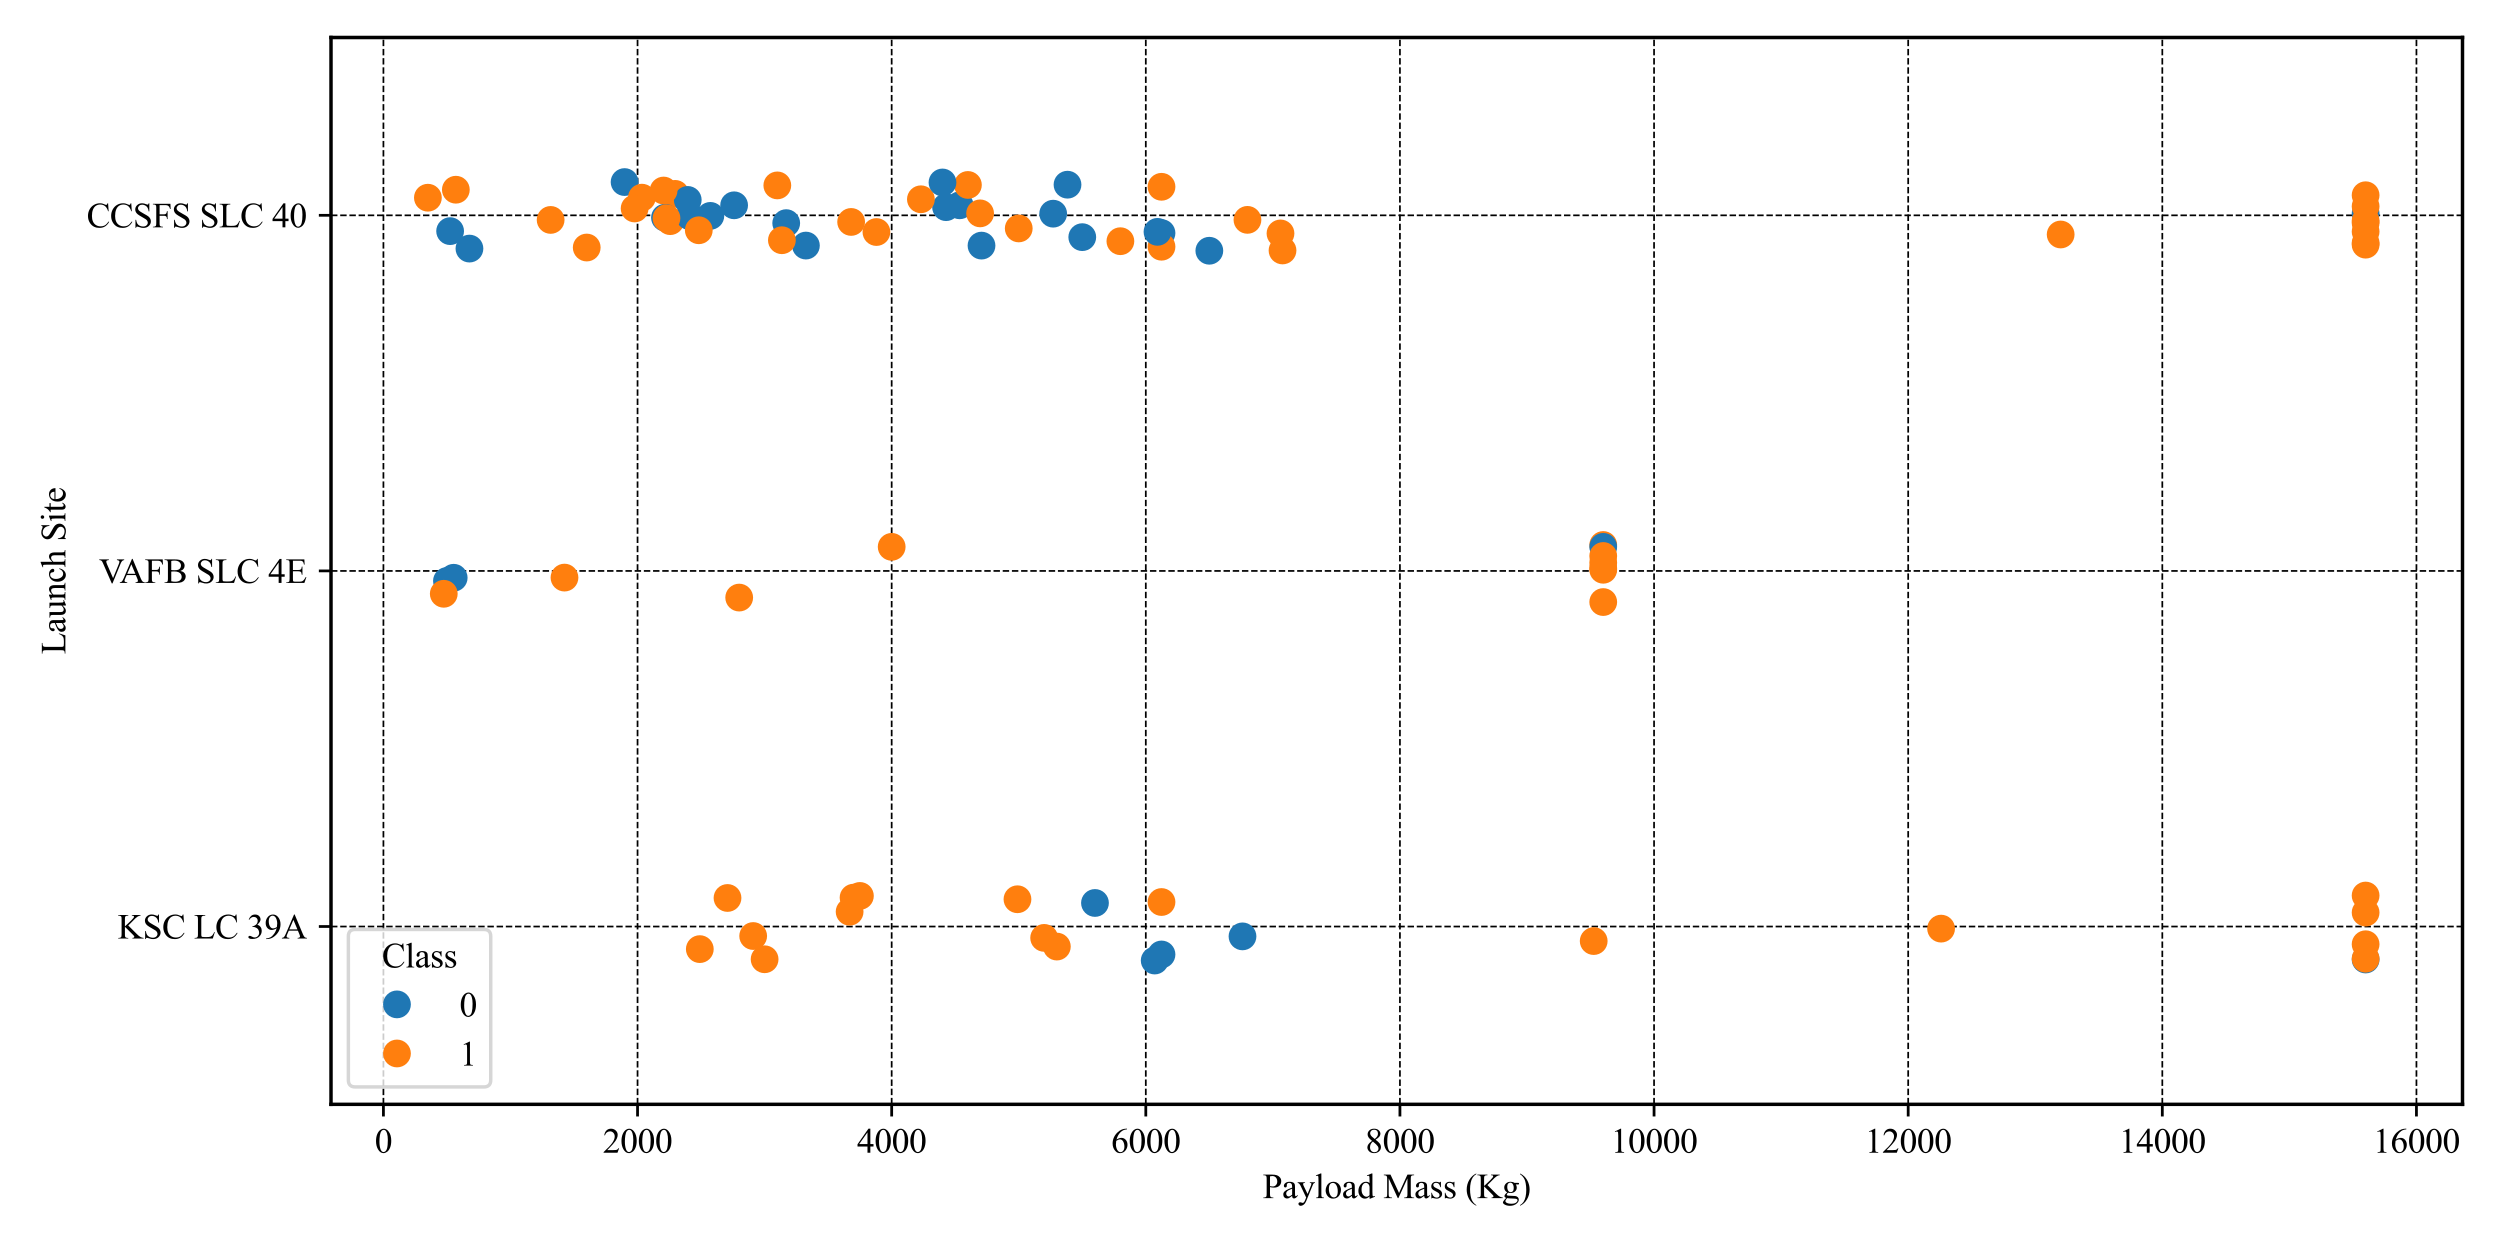 <?xml version="1.0" encoding="utf-8" standalone="no"?>
<!DOCTYPE svg PUBLIC "-//W3C//DTD SVG 1.1//EN"
  "http://www.w3.org/Graphics/SVG/1.1/DTD/svg11.dtd">
<svg xmlns:xlink="http://www.w3.org/1999/xlink" width="720pt" height="360pt" viewBox="0 0 720 360" xmlns="http://www.w3.org/2000/svg" version="1.1">
 <defs>
  <style type="text/css">*{stroke-linejoin: round; stroke-linecap: butt}</style>
 </defs>
 <g id="figure_1">
  <g id="patch_1">
   <path d="M 0 360 
L 720 360 
L 720 0 
L 0 0 
z
" style="fill: #ffffff"/>
  </g>
  <g id="axes_1">
   <g id="patch_2">
    <path d="M 95.33 318.04 
L 709.2 318.04 
L 709.2 10.8 
L 95.33 10.8 
z
" style="fill: #ffffff"/>
   </g>
   <g id="matplotlib.axis_1">
    <g id="xtick_1">
     <g id="line2d_1">
      <path d="M 110.425 318.04 
L 110.425 10.8 
" clip-path="url(#p61281cf6b9)" style="fill: none; stroke-dasharray: 1.85,0.8; stroke-dashoffset: 0; stroke: #000000; stroke-width: 0.5"/>
     </g>
     <g id="line2d_2">
      <defs>
       <path id="m3ab9ef9d70" d="M 0 0 
L 0 3.5 
" style="stroke: #000000; stroke-width: 0.8"/>
      </defs>
      <g>
       <use xlink:href="#m3ab9ef9d70" x="110.425" y="318.04" style="stroke: #000000; stroke-width: 0.8"/>
      </g>
     </g>
     <g id="text_1">
      <!-- 0 -->
      <g transform="translate(107.925 331.984) scale(0.1 -0.1)">
       <defs>
        <path id="TimesNewRomanPSMT-30" d="M 231 2094 
Q 231 2819 450 3342 
Q 669 3866 1031 4122 
Q 1313 4325 1613 4325 
Q 2100 4325 2488 3828 
Q 2972 3213 2972 2159 
Q 2972 1422 2759 906 
Q 2547 391 2217 158 
Q 1888 -75 1581 -75 
Q 975 -75 572 641 
Q 231 1244 231 2094 
z
M 844 2016 
Q 844 1141 1059 588 
Q 1238 122 1591 122 
Q 1759 122 1940 273 
Q 2122 425 2216 781 
Q 2359 1319 2359 2297 
Q 2359 3022 2209 3506 
Q 2097 3866 1919 4016 
Q 1791 4119 1609 4119 
Q 1397 4119 1231 3928 
Q 1006 3669 925 3112 
Q 844 2556 844 2016 
z
" transform="scale(0.016)"/>
       </defs>
       <use xlink:href="#TimesNewRomanPSMT-30"/>
      </g>
     </g>
    </g>
    <g id="xtick_2">
     <g id="line2d_3">
      <path d="M 183.614 318.04 
L 183.614 10.8 
" clip-path="url(#p61281cf6b9)" style="fill: none; stroke-dasharray: 1.85,0.8; stroke-dashoffset: 0; stroke: #000000; stroke-width: 0.5"/>
     </g>
     <g id="line2d_4">
      <g>
       <use xlink:href="#m3ab9ef9d70" x="183.614" y="318.04" style="stroke: #000000; stroke-width: 0.8"/>
      </g>
     </g>
     <g id="text_2">
      <!-- 2000 -->
      <g transform="translate(173.614 331.984) scale(0.1 -0.1)">
       <defs>
        <path id="TimesNewRomanPSMT-32" d="M 2934 816 
L 2638 0 
L 138 0 
L 138 116 
Q 1241 1122 1691 1759 
Q 2141 2397 2141 2925 
Q 2141 3328 1894 3587 
Q 1647 3847 1303 3847 
Q 991 3847 742 3664 
Q 494 3481 375 3128 
L 259 3128 
Q 338 3706 661 4015 
Q 984 4325 1469 4325 
Q 1984 4325 2329 3994 
Q 2675 3663 2675 3213 
Q 2675 2891 2525 2569 
Q 2294 2063 1775 1497 
Q 997 647 803 472 
L 1909 472 
Q 2247 472 2383 497 
Q 2519 522 2628 598 
Q 2738 675 2819 816 
L 2934 816 
z
" transform="scale(0.016)"/>
       </defs>
       <use xlink:href="#TimesNewRomanPSMT-32"/>
       <use xlink:href="#TimesNewRomanPSMT-30" transform="translate(50 0)"/>
       <use xlink:href="#TimesNewRomanPSMT-30" transform="translate(100 0)"/>
       <use xlink:href="#TimesNewRomanPSMT-30" transform="translate(150 0)"/>
      </g>
     </g>
    </g>
    <g id="xtick_3">
     <g id="line2d_5">
      <path d="M 256.803 318.04 
L 256.803 10.8 
" clip-path="url(#p61281cf6b9)" style="fill: none; stroke-dasharray: 1.85,0.8; stroke-dashoffset: 0; stroke: #000000; stroke-width: 0.5"/>
     </g>
     <g id="line2d_6">
      <g>
       <use xlink:href="#m3ab9ef9d70" x="256.803" y="318.04" style="stroke: #000000; stroke-width: 0.8"/>
      </g>
     </g>
     <g id="text_3">
      <!-- 4000 -->
      <g transform="translate(246.803 331.984) scale(0.1 -0.1)">
       <defs>
        <path id="TimesNewRomanPSMT-34" d="M 2978 1563 
L 2978 1119 
L 2409 1119 
L 2409 0 
L 1894 0 
L 1894 1119 
L 100 1119 
L 100 1519 
L 2066 4325 
L 2409 4325 
L 2409 1563 
L 2978 1563 
z
M 1894 1563 
L 1894 3666 
L 406 1563 
L 1894 1563 
z
" transform="scale(0.016)"/>
       </defs>
       <use xlink:href="#TimesNewRomanPSMT-34"/>
       <use xlink:href="#TimesNewRomanPSMT-30" transform="translate(50 0)"/>
       <use xlink:href="#TimesNewRomanPSMT-30" transform="translate(100 0)"/>
       <use xlink:href="#TimesNewRomanPSMT-30" transform="translate(150 0)"/>
      </g>
     </g>
    </g>
    <g id="xtick_4">
     <g id="line2d_7">
      <path d="M 329.991 318.04 
L 329.991 10.8 
" clip-path="url(#p61281cf6b9)" style="fill: none; stroke-dasharray: 1.85,0.8; stroke-dashoffset: 0; stroke: #000000; stroke-width: 0.5"/>
     </g>
     <g id="line2d_8">
      <g>
       <use xlink:href="#m3ab9ef9d70" x="329.991" y="318.04" style="stroke: #000000; stroke-width: 0.8"/>
      </g>
     </g>
     <g id="text_4">
      <!-- 6000 -->
      <g transform="translate(319.991 331.984) scale(0.1 -0.1)">
       <defs>
        <path id="TimesNewRomanPSMT-36" d="M 2869 4325 
L 2869 4209 
Q 2456 4169 2195 4045 
Q 1934 3922 1679 3669 
Q 1425 3416 1258 3105 
Q 1091 2794 978 2366 
Q 1428 2675 1881 2675 
Q 2316 2675 2634 2325 
Q 2953 1975 2953 1425 
Q 2953 894 2631 456 
Q 2244 -75 1606 -75 
Q 1172 -75 869 213 
Q 275 772 275 1663 
Q 275 2231 503 2743 
Q 731 3256 1154 3653 
Q 1578 4050 1965 4187 
Q 2353 4325 2688 4325 
L 2869 4325 
z
M 925 2138 
Q 869 1716 869 1456 
Q 869 1156 980 804 
Q 1091 453 1309 247 
Q 1469 100 1697 100 
Q 1969 100 2183 356 
Q 2397 613 2397 1088 
Q 2397 1622 2184 2012 
Q 1972 2403 1581 2403 
Q 1463 2403 1327 2353 
Q 1191 2303 925 2138 
z
" transform="scale(0.016)"/>
       </defs>
       <use xlink:href="#TimesNewRomanPSMT-36"/>
       <use xlink:href="#TimesNewRomanPSMT-30" transform="translate(50 0)"/>
       <use xlink:href="#TimesNewRomanPSMT-30" transform="translate(100 0)"/>
       <use xlink:href="#TimesNewRomanPSMT-30" transform="translate(150 0)"/>
      </g>
     </g>
    </g>
    <g id="xtick_5">
     <g id="line2d_9">
      <path d="M 403.18 318.04 
L 403.18 10.8 
" clip-path="url(#p61281cf6b9)" style="fill: none; stroke-dasharray: 1.85,0.8; stroke-dashoffset: 0; stroke: #000000; stroke-width: 0.5"/>
     </g>
     <g id="line2d_10">
      <g>
       <use xlink:href="#m3ab9ef9d70" x="403.18" y="318.04" style="stroke: #000000; stroke-width: 0.8"/>
      </g>
     </g>
     <g id="text_5">
      <!-- 8000 -->
      <g transform="translate(393.18 331.984) scale(0.1 -0.1)">
       <defs>
        <path id="TimesNewRomanPSMT-38" d="M 1228 2134 
Q 725 2547 579 2797 
Q 434 3047 434 3316 
Q 434 3728 753 4026 
Q 1072 4325 1600 4325 
Q 2113 4325 2425 4047 
Q 2738 3769 2738 3413 
Q 2738 3175 2569 2928 
Q 2400 2681 1866 2347 
Q 2416 1922 2594 1678 
Q 2831 1359 2831 1006 
Q 2831 559 2490 242 
Q 2150 -75 1597 -75 
Q 994 -75 656 303 
Q 388 606 388 966 
Q 388 1247 577 1523 
Q 766 1800 1228 2134 
z
M 1719 2469 
Q 2094 2806 2194 3001 
Q 2294 3197 2294 3444 
Q 2294 3772 2109 3958 
Q 1925 4144 1606 4144 
Q 1288 4144 1088 3959 
Q 888 3775 888 3528 
Q 888 3366 970 3203 
Q 1053 3041 1206 2894 
L 1719 2469 
z
M 1375 2016 
Q 1116 1797 991 1539 
Q 866 1281 866 981 
Q 866 578 1086 336 
Q 1306 94 1647 94 
Q 1984 94 2187 284 
Q 2391 475 2391 747 
Q 2391 972 2272 1150 
Q 2050 1481 1375 2016 
z
" transform="scale(0.016)"/>
       </defs>
       <use xlink:href="#TimesNewRomanPSMT-38"/>
       <use xlink:href="#TimesNewRomanPSMT-30" transform="translate(50 0)"/>
       <use xlink:href="#TimesNewRomanPSMT-30" transform="translate(100 0)"/>
       <use xlink:href="#TimesNewRomanPSMT-30" transform="translate(150 0)"/>
      </g>
     </g>
    </g>
    <g id="xtick_6">
     <g id="line2d_11">
      <path d="M 476.369 318.04 
L 476.369 10.8 
" clip-path="url(#p61281cf6b9)" style="fill: none; stroke-dasharray: 1.85,0.8; stroke-dashoffset: 0; stroke: #000000; stroke-width: 0.5"/>
     </g>
     <g id="line2d_12">
      <g>
       <use xlink:href="#m3ab9ef9d70" x="476.369" y="318.04" style="stroke: #000000; stroke-width: 0.8"/>
      </g>
     </g>
     <g id="text_6">
      <!-- 10000 -->
      <g transform="translate(463.869 331.984) scale(0.1 -0.1)">
       <defs>
        <path id="TimesNewRomanPSMT-31" d="M 750 3822 
L 1781 4325 
L 1884 4325 
L 1884 747 
Q 1884 391 1914 303 
Q 1944 216 2037 169 
Q 2131 122 2419 116 
L 2419 0 
L 825 0 
L 825 116 
Q 1125 122 1212 167 
Q 1300 213 1334 289 
Q 1369 366 1369 747 
L 1369 3034 
Q 1369 3497 1338 3628 
Q 1316 3728 1258 3775 
Q 1200 3822 1119 3822 
Q 1003 3822 797 3725 
L 750 3822 
z
" transform="scale(0.016)"/>
       </defs>
       <use xlink:href="#TimesNewRomanPSMT-31"/>
       <use xlink:href="#TimesNewRomanPSMT-30" transform="translate(50 0)"/>
       <use xlink:href="#TimesNewRomanPSMT-30" transform="translate(100 0)"/>
       <use xlink:href="#TimesNewRomanPSMT-30" transform="translate(150 0)"/>
       <use xlink:href="#TimesNewRomanPSMT-30" transform="translate(200 0)"/>
      </g>
     </g>
    </g>
    <g id="xtick_7">
     <g id="line2d_13">
      <path d="M 549.557 318.04 
L 549.557 10.8 
" clip-path="url(#p61281cf6b9)" style="fill: none; stroke-dasharray: 1.85,0.8; stroke-dashoffset: 0; stroke: #000000; stroke-width: 0.5"/>
     </g>
     <g id="line2d_14">
      <g>
       <use xlink:href="#m3ab9ef9d70" x="549.557" y="318.04" style="stroke: #000000; stroke-width: 0.8"/>
      </g>
     </g>
     <g id="text_7">
      <!-- 12000 -->
      <g transform="translate(537.057 331.984) scale(0.1 -0.1)">
       <use xlink:href="#TimesNewRomanPSMT-31"/>
       <use xlink:href="#TimesNewRomanPSMT-32" transform="translate(50 0)"/>
       <use xlink:href="#TimesNewRomanPSMT-30" transform="translate(100 0)"/>
       <use xlink:href="#TimesNewRomanPSMT-30" transform="translate(150 0)"/>
       <use xlink:href="#TimesNewRomanPSMT-30" transform="translate(200 0)"/>
      </g>
     </g>
    </g>
    <g id="xtick_8">
     <g id="line2d_15">
      <path d="M 622.746 318.04 
L 622.746 10.8 
" clip-path="url(#p61281cf6b9)" style="fill: none; stroke-dasharray: 1.85,0.8; stroke-dashoffset: 0; stroke: #000000; stroke-width: 0.5"/>
     </g>
     <g id="line2d_16">
      <g>
       <use xlink:href="#m3ab9ef9d70" x="622.746" y="318.04" style="stroke: #000000; stroke-width: 0.8"/>
      </g>
     </g>
     <g id="text_8">
      <!-- 14000 -->
      <g transform="translate(610.246 331.984) scale(0.1 -0.1)">
       <use xlink:href="#TimesNewRomanPSMT-31"/>
       <use xlink:href="#TimesNewRomanPSMT-34" transform="translate(50 0)"/>
       <use xlink:href="#TimesNewRomanPSMT-30" transform="translate(100 0)"/>
       <use xlink:href="#TimesNewRomanPSMT-30" transform="translate(150 0)"/>
       <use xlink:href="#TimesNewRomanPSMT-30" transform="translate(200 0)"/>
      </g>
     </g>
    </g>
    <g id="xtick_9">
     <g id="line2d_17">
      <path d="M 695.935 318.04 
L 695.935 10.8 
" clip-path="url(#p61281cf6b9)" style="fill: none; stroke-dasharray: 1.85,0.8; stroke-dashoffset: 0; stroke: #000000; stroke-width: 0.5"/>
     </g>
     <g id="line2d_18">
      <g>
       <use xlink:href="#m3ab9ef9d70" x="695.935" y="318.04" style="stroke: #000000; stroke-width: 0.8"/>
      </g>
     </g>
     <g id="text_9">
      <!-- 16000 -->
      <g transform="translate(683.435 331.984) scale(0.1 -0.1)">
       <use xlink:href="#TimesNewRomanPSMT-31"/>
       <use xlink:href="#TimesNewRomanPSMT-36" transform="translate(50 0)"/>
       <use xlink:href="#TimesNewRomanPSMT-30" transform="translate(100 0)"/>
       <use xlink:href="#TimesNewRomanPSMT-30" transform="translate(150 0)"/>
       <use xlink:href="#TimesNewRomanPSMT-30" transform="translate(200 0)"/>
      </g>
     </g>
    </g>
    <g id="text_10">
     <!-- Payload Mass (Kg) -->
     <g transform="translate(363.658 345.067) scale(0.1 -0.1)">
      <defs>
       <path id="TimesNewRomanPSMT-50" d="M 1313 1984 
L 1313 750 
Q 1313 350 1400 253 
Q 1519 116 1759 116 
L 1922 116 
L 1922 0 
L 106 0 
L 106 116 
L 266 116 
Q 534 116 650 291 
Q 713 388 713 750 
L 713 3488 
Q 713 3888 628 3984 
Q 506 4122 266 4122 
L 106 4122 
L 106 4238 
L 1659 4238 
Q 2228 4238 2556 4120 
Q 2884 4003 3109 3725 
Q 3334 3447 3334 3066 
Q 3334 2547 2992 2222 
Q 2650 1897 2025 1897 
Q 1872 1897 1694 1919 
Q 1516 1941 1313 1984 
z
M 1313 2163 
Q 1478 2131 1606 2115 
Q 1734 2100 1825 2100 
Q 2150 2100 2386 2351 
Q 2622 2603 2622 3003 
Q 2622 3278 2509 3514 
Q 2397 3750 2190 3867 
Q 1984 3984 1722 3984 
Q 1563 3984 1313 3925 
L 1313 2163 
z
" transform="scale(0.016)"/>
       <path id="TimesNewRomanPSMT-61" d="M 1822 413 
Q 1381 72 1269 19 
Q 1100 -59 909 -59 
Q 613 -59 420 144 
Q 228 347 228 678 
Q 228 888 322 1041 
Q 450 1253 767 1440 
Q 1084 1628 1822 1897 
L 1822 2009 
Q 1822 2438 1686 2597 
Q 1550 2756 1291 2756 
Q 1094 2756 978 2650 
Q 859 2544 859 2406 
L 866 2225 
Q 866 2081 792 2003 
Q 719 1925 600 1925 
Q 484 1925 411 2006 
Q 338 2088 338 2228 
Q 338 2497 613 2722 
Q 888 2947 1384 2947 
Q 1766 2947 2009 2819 
Q 2194 2722 2281 2516 
Q 2338 2381 2338 1966 
L 2338 994 
Q 2338 584 2353 492 
Q 2369 400 2405 369 
Q 2441 338 2488 338 
Q 2538 338 2575 359 
Q 2641 400 2828 588 
L 2828 413 
Q 2478 -56 2159 -56 
Q 2006 -56 1915 50 
Q 1825 156 1822 413 
z
M 1822 616 
L 1822 1706 
Q 1350 1519 1213 1441 
Q 966 1303 859 1153 
Q 753 1003 753 825 
Q 753 600 887 451 
Q 1022 303 1197 303 
Q 1434 303 1822 616 
z
" transform="scale(0.016)"/>
       <path id="TimesNewRomanPSMT-79" d="M 38 2863 
L 1372 2863 
L 1372 2747 
L 1306 2747 
Q 1166 2747 1095 2686 
Q 1025 2625 1025 2534 
Q 1025 2413 1128 2197 
L 1825 753 
L 2466 2334 
Q 2519 2463 2519 2588 
Q 2519 2644 2497 2672 
Q 2472 2706 2419 2726 
Q 2366 2747 2231 2747 
L 2231 2863 
L 3163 2863 
L 3163 2747 
Q 3047 2734 2984 2696 
Q 2922 2659 2847 2556 
Q 2819 2513 2741 2316 
L 1575 -541 
Q 1406 -956 1132 -1168 
Q 859 -1381 606 -1381 
Q 422 -1381 303 -1275 
Q 184 -1169 184 -1031 
Q 184 -900 270 -820 
Q 356 -741 506 -741 
Q 609 -741 788 -809 
Q 913 -856 944 -856 
Q 1038 -856 1148 -759 
Q 1259 -663 1372 -384 
L 1575 113 
L 547 2272 
Q 500 2369 397 2513 
Q 319 2622 269 2659 
Q 197 2709 38 2747 
L 38 2863 
z
" transform="scale(0.016)"/>
       <path id="TimesNewRomanPSMT-6c" d="M 1184 4444 
L 1184 647 
Q 1184 378 1223 290 
Q 1263 203 1344 158 
Q 1425 113 1647 113 
L 1647 0 
L 244 0 
L 244 113 
Q 441 113 512 153 
Q 584 194 625 287 
Q 666 381 666 647 
L 666 3247 
Q 666 3731 644 3842 
Q 622 3953 573 3993 
Q 525 4034 450 4034 
Q 369 4034 244 3984 
L 191 4094 
L 1044 4444 
L 1184 4444 
z
" transform="scale(0.016)"/>
       <path id="TimesNewRomanPSMT-6f" d="M 1600 2947 
Q 2250 2947 2644 2453 
Q 2978 2031 2978 1484 
Q 2978 1100 2793 706 
Q 2609 313 2286 112 
Q 1963 -88 1566 -88 
Q 919 -88 538 428 
Q 216 863 216 1403 
Q 216 1797 411 2186 
Q 606 2575 925 2761 
Q 1244 2947 1600 2947 
z
M 1503 2744 
Q 1338 2744 1170 2645 
Q 1003 2547 900 2300 
Q 797 2053 797 1666 
Q 797 1041 1045 587 
Q 1294 134 1700 134 
Q 2003 134 2200 384 
Q 2397 634 2397 1244 
Q 2397 2006 2069 2444 
Q 1847 2744 1503 2744 
z
" transform="scale(0.016)"/>
       <path id="TimesNewRomanPSMT-64" d="M 2222 322 
Q 2013 103 1813 7 
Q 1613 -88 1381 -88 
Q 913 -88 563 304 
Q 213 697 213 1313 
Q 213 1928 600 2439 
Q 988 2950 1597 2950 
Q 1975 2950 2222 2709 
L 2222 3238 
Q 2222 3728 2198 3840 
Q 2175 3953 2125 3993 
Q 2075 4034 2000 4034 
Q 1919 4034 1784 3984 
L 1744 4094 
L 2597 4444 
L 2738 4444 
L 2738 1134 
Q 2738 631 2761 520 
Q 2784 409 2836 365 
Q 2888 322 2956 322 
Q 3041 322 3181 375 
L 3216 266 
L 2366 -88 
L 2222 -88 
L 2222 322 
z
M 2222 541 
L 2222 2016 
Q 2203 2228 2109 2403 
Q 2016 2578 1861 2667 
Q 1706 2756 1559 2756 
Q 1284 2756 1069 2509 
Q 784 2184 784 1559 
Q 784 928 1059 592 
Q 1334 256 1672 256 
Q 1956 256 2222 541 
z
" transform="scale(0.016)"/>
       <path id="TimesNewRomanPSMT-20" transform="scale(0.016)"/>
       <path id="TimesNewRomanPSMT-4d" d="M 2619 0 
L 981 3566 
L 981 734 
Q 981 344 1066 247 
Q 1181 116 1431 116 
L 1581 116 
L 1581 0 
L 106 0 
L 106 116 
L 256 116 
Q 525 116 638 278 
Q 706 378 706 734 
L 706 3503 
Q 706 3784 644 3909 
Q 600 4000 483 4061 
Q 366 4122 106 4122 
L 106 4238 
L 1306 4238 
L 2844 922 
L 4356 4238 
L 5556 4238 
L 5556 4122 
L 5409 4122 
Q 5138 4122 5025 3959 
Q 4956 3859 4956 3503 
L 4956 734 
Q 4956 344 5044 247 
Q 5159 116 5409 116 
L 5556 116 
L 5556 0 
L 3756 0 
L 3756 116 
L 3906 116 
Q 4178 116 4288 278 
Q 4356 378 4356 734 
L 4356 3566 
L 2722 0 
L 2619 0 
z
" transform="scale(0.016)"/>
       <path id="TimesNewRomanPSMT-73" d="M 2050 2947 
L 2050 1972 
L 1947 1972 
Q 1828 2431 1642 2597 
Q 1456 2763 1169 2763 
Q 950 2763 815 2647 
Q 681 2531 681 2391 
Q 681 2216 781 2091 
Q 878 1963 1175 1819 
L 1631 1597 
Q 2266 1288 2266 781 
Q 2266 391 1970 151 
Q 1675 -88 1309 -88 
Q 1047 -88 709 6 
Q 606 38 541 38 
Q 469 38 428 -44 
L 325 -44 
L 325 978 
L 428 978 
Q 516 541 762 319 
Q 1009 97 1316 97 
Q 1531 97 1667 223 
Q 1803 350 1803 528 
Q 1803 744 1651 891 
Q 1500 1038 1047 1263 
Q 594 1488 453 1669 
Q 313 1847 313 2119 
Q 313 2472 555 2709 
Q 797 2947 1181 2947 
Q 1350 2947 1591 2875 
Q 1750 2828 1803 2828 
Q 1853 2828 1881 2850 
Q 1909 2872 1947 2947 
L 2050 2947 
z
" transform="scale(0.016)"/>
       <path id="TimesNewRomanPSMT-28" d="M 1988 -1253 
L 1988 -1369 
Q 1516 -1131 1200 -813 
Q 750 -359 506 256 
Q 263 872 263 1534 
Q 263 2503 741 3301 
Q 1219 4100 1988 4444 
L 1988 4313 
Q 1603 4100 1356 3731 
Q 1109 3363 987 2797 
Q 866 2231 866 1616 
Q 866 947 969 400 
Q 1050 -31 1165 -292 
Q 1281 -553 1476 -793 
Q 1672 -1034 1988 -1253 
z
" transform="scale(0.016)"/>
       <path id="TimesNewRomanPSMT-4b" d="M 1913 2350 
L 3475 797 
Q 3859 413 4131 273 
Q 4403 134 4675 116 
L 4675 0 
L 2659 0 
L 2659 116 
Q 2841 116 2920 177 
Q 3000 238 3000 313 
Q 3000 388 2970 447 
Q 2941 506 2775 669 
L 1313 2116 
L 1313 750 
Q 1313 428 1353 325 
Q 1384 247 1484 191 
Q 1619 116 1769 116 
L 1913 116 
L 1913 0 
L 106 0 
L 106 116 
L 256 116 
Q 519 116 638 269 
Q 713 369 713 750 
L 713 3488 
Q 713 3809 672 3916 
Q 641 3991 544 4047 
Q 406 4122 256 4122 
L 106 4122 
L 106 4238 
L 1913 4238 
L 1913 4122 
L 1769 4122 
Q 1622 4122 1484 4050 
Q 1388 4000 1350 3900 
Q 1313 3800 1313 3488 
L 1313 2191 
Q 1375 2250 1741 2588 
Q 2669 3438 2863 3722 
Q 2947 3847 2947 3941 
Q 2947 4013 2881 4067 
Q 2816 4122 2659 4122 
L 2563 4122 
L 2563 4238 
L 4119 4238 
L 4119 4122 
Q 3981 4119 3868 4084 
Q 3756 4050 3593 3951 
Q 3431 3853 3194 3634 
Q 3125 3572 2559 2994 
L 1913 2350 
z
" transform="scale(0.016)"/>
       <path id="TimesNewRomanPSMT-67" d="M 966 1044 
Q 703 1172 562 1401 
Q 422 1631 422 1909 
Q 422 2334 742 2640 
Q 1063 2947 1563 2947 
Q 1972 2947 2272 2747 
L 2878 2747 
Q 3013 2747 3034 2739 
Q 3056 2731 3066 2713 
Q 3084 2684 3084 2613 
Q 3084 2531 3069 2500 
Q 3059 2484 3036 2475 
Q 3013 2466 2878 2466 
L 2506 2466 
Q 2681 2241 2681 1891 
Q 2681 1491 2375 1206 
Q 2069 922 1553 922 
Q 1341 922 1119 984 
Q 981 866 932 777 
Q 884 688 884 625 
Q 884 572 936 522 
Q 988 472 1138 450 
Q 1225 438 1575 428 
Q 2219 413 2409 384 
Q 2700 344 2873 169 
Q 3047 -6 3047 -263 
Q 3047 -616 2716 -925 
Q 2228 -1381 1444 -1381 
Q 841 -1381 425 -1109 
Q 191 -953 191 -784 
Q 191 -709 225 -634 
Q 278 -519 444 -313 
Q 466 -284 763 25 
Q 600 122 533 198 
Q 466 275 466 372 
Q 466 481 555 628 
Q 644 775 966 1044 
z
M 1509 2797 
Q 1278 2797 1122 2612 
Q 966 2428 966 2047 
Q 966 1553 1178 1281 
Q 1341 1075 1591 1075 
Q 1828 1075 1981 1253 
Q 2134 1431 2134 1813 
Q 2134 2309 1919 2591 
Q 1759 2797 1509 2797 
z
M 934 0 
Q 788 -159 713 -296 
Q 638 -434 638 -550 
Q 638 -700 819 -813 
Q 1131 -1006 1722 -1006 
Q 2284 -1006 2551 -807 
Q 2819 -609 2819 -384 
Q 2819 -222 2659 -153 
Q 2497 -84 2016 -72 
Q 1313 -53 934 0 
z
" transform="scale(0.016)"/>
       <path id="TimesNewRomanPSMT-29" d="M 144 4313 
L 144 4444 
Q 619 4209 934 3891 
Q 1381 3434 1625 2820 
Q 1869 2206 1869 1541 
Q 1869 572 1392 -226 
Q 916 -1025 144 -1369 
L 144 -1253 
Q 528 -1038 776 -670 
Q 1025 -303 1145 264 
Q 1266 831 1266 1447 
Q 1266 2113 1163 2663 
Q 1084 3094 967 3353 
Q 850 3613 656 3853 
Q 463 4094 144 4313 
z
" transform="scale(0.016)"/>
      </defs>
      <use xlink:href="#TimesNewRomanPSMT-50"/>
      <use xlink:href="#TimesNewRomanPSMT-61" transform="translate(55.615 0)"/>
      <use xlink:href="#TimesNewRomanPSMT-79" transform="translate(100 0)"/>
      <use xlink:href="#TimesNewRomanPSMT-6c" transform="translate(150 0)"/>
      <use xlink:href="#TimesNewRomanPSMT-6f" transform="translate(177.783 0)"/>
      <use xlink:href="#TimesNewRomanPSMT-61" transform="translate(227.783 0)"/>
      <use xlink:href="#TimesNewRomanPSMT-64" transform="translate(272.168 0)"/>
      <use xlink:href="#TimesNewRomanPSMT-20" transform="translate(322.168 0)"/>
      <use xlink:href="#TimesNewRomanPSMT-4d" transform="translate(347.168 0)"/>
      <use xlink:href="#TimesNewRomanPSMT-61" transform="translate(436.084 0)"/>
      <use xlink:href="#TimesNewRomanPSMT-73" transform="translate(480.469 0)"/>
      <use xlink:href="#TimesNewRomanPSMT-73" transform="translate(519.385 0)"/>
      <use xlink:href="#TimesNewRomanPSMT-20" transform="translate(558.301 0)"/>
      <use xlink:href="#TimesNewRomanPSMT-28" transform="translate(583.301 0)"/>
      <use xlink:href="#TimesNewRomanPSMT-4b" transform="translate(616.602 0)"/>
      <use xlink:href="#TimesNewRomanPSMT-67" transform="translate(688.818 0)"/>
      <use xlink:href="#TimesNewRomanPSMT-29" transform="translate(738.818 0)"/>
     </g>
    </g>
   </g>
   <g id="matplotlib.axis_2">
    <g id="ytick_1">
     <g id="line2d_19">
      <path d="M 95.33 62.007 
L 709.2 62.007 
" clip-path="url(#p61281cf6b9)" style="fill: none; stroke-dasharray: 1.85,0.8; stroke-dashoffset: 0; stroke: #000000; stroke-width: 0.5"/>
     </g>
     <g id="line2d_20">
      <defs>
       <path id="mb078256ea2" d="M 0 0 
L -3.5 0 
" style="stroke: #000000; stroke-width: 0.8"/>
      </defs>
      <g>
       <use xlink:href="#mb078256ea2" x="95.33" y="62.007" style="stroke: #000000; stroke-width: 0.8"/>
      </g>
     </g>
     <g id="text_11">
      <!-- CCSFS SLC 40 -->
      <g transform="translate(24.968 65.479) scale(0.1 -0.1)">
       <defs>
        <path id="TimesNewRomanPSMT-43" d="M 3853 4334 
L 3950 2894 
L 3853 2894 
Q 3659 3541 3300 3825 
Q 2941 4109 2438 4109 
Q 2016 4109 1675 3895 
Q 1334 3681 1139 3212 
Q 944 2744 944 2047 
Q 944 1472 1128 1050 
Q 1313 628 1683 403 
Q 2053 178 2528 178 
Q 2941 178 3256 354 
Q 3572 531 3950 1056 
L 4047 994 
Q 3728 428 3303 165 
Q 2878 -97 2294 -97 
Q 1241 -97 663 684 
Q 231 1266 231 2053 
Q 231 2688 515 3219 
Q 800 3750 1298 4042 
Q 1797 4334 2388 4334 
Q 2847 4334 3294 4109 
Q 3425 4041 3481 4041 
Q 3566 4041 3628 4100 
Q 3709 4184 3744 4334 
L 3853 4334 
z
" transform="scale(0.016)"/>
        <path id="TimesNewRomanPSMT-53" d="M 2934 4334 
L 2934 2869 
L 2819 2869 
Q 2763 3291 2617 3541 
Q 2472 3791 2203 3937 
Q 1934 4084 1647 4084 
Q 1322 4084 1109 3886 
Q 897 3688 897 3434 
Q 897 3241 1031 3081 
Q 1225 2847 1953 2456 
Q 2547 2138 2764 1967 
Q 2981 1797 3098 1565 
Q 3216 1334 3216 1081 
Q 3216 600 2842 251 
Q 2469 -97 1881 -97 
Q 1697 -97 1534 -69 
Q 1438 -53 1133 45 
Q 828 144 747 144 
Q 669 144 623 97 
Q 578 50 556 -97 
L 441 -97 
L 441 1356 
L 556 1356 
Q 638 900 775 673 
Q 913 447 1195 297 
Q 1478 147 1816 147 
Q 2206 147 2432 353 
Q 2659 559 2659 841 
Q 2659 997 2573 1156 
Q 2488 1316 2306 1453 
Q 2184 1547 1640 1851 
Q 1097 2156 867 2337 
Q 638 2519 519 2737 
Q 400 2956 400 3219 
Q 400 3675 750 4004 
Q 1100 4334 1641 4334 
Q 1978 4334 2356 4169 
Q 2531 4091 2603 4091 
Q 2684 4091 2736 4139 
Q 2788 4188 2819 4334 
L 2934 4334 
z
" transform="scale(0.016)"/>
        <path id="TimesNewRomanPSMT-46" d="M 1309 4006 
L 1309 2341 
L 2081 2341 
Q 2347 2341 2470 2458 
Q 2594 2575 2634 2922 
L 2750 2922 
L 2750 1488 
L 2634 1488 
Q 2631 1734 2570 1850 
Q 2509 1966 2401 2023 
Q 2294 2081 2081 2081 
L 1309 2081 
L 1309 750 
Q 1309 428 1350 325 
Q 1381 247 1481 191 
Q 1619 116 1769 116 
L 1922 116 
L 1922 0 
L 103 0 
L 103 116 
L 253 116 
Q 516 116 634 269 
Q 709 369 709 750 
L 709 3488 
Q 709 3809 669 3913 
Q 638 3991 541 4047 
Q 406 4122 253 4122 
L 103 4122 
L 103 4238 
L 3256 4238 
L 3297 3306 
L 3188 3306 
Q 3106 3603 2998 3742 
Q 2891 3881 2733 3943 
Q 2575 4006 2244 4006 
L 1309 4006 
z
" transform="scale(0.016)"/>
        <path id="TimesNewRomanPSMT-4c" d="M 3669 1172 
L 3772 1150 
L 3409 0 
L 128 0 
L 128 116 
L 288 116 
Q 556 116 672 291 
Q 738 391 738 753 
L 738 3488 
Q 738 3884 650 3984 
Q 528 4122 288 4122 
L 128 4122 
L 128 4238 
L 2047 4238 
L 2047 4122 
Q 1709 4125 1573 4059 
Q 1438 3994 1388 3894 
Q 1338 3794 1338 3416 
L 1338 753 
Q 1338 494 1388 397 
Q 1425 331 1503 300 
Q 1581 269 1991 269 
L 2300 269 
Q 2788 269 2984 341 
Q 3181 413 3343 595 
Q 3506 778 3669 1172 
z
" transform="scale(0.016)"/>
       </defs>
       <use xlink:href="#TimesNewRomanPSMT-43"/>
       <use xlink:href="#TimesNewRomanPSMT-43" transform="translate(66.699 0)"/>
       <use xlink:href="#TimesNewRomanPSMT-53" transform="translate(133.398 0)"/>
       <use xlink:href="#TimesNewRomanPSMT-46" transform="translate(189.014 0)"/>
       <use xlink:href="#TimesNewRomanPSMT-53" transform="translate(244.629 0)"/>
       <use xlink:href="#TimesNewRomanPSMT-20" transform="translate(300.244 0)"/>
       <use xlink:href="#TimesNewRomanPSMT-53" transform="translate(325.244 0)"/>
       <use xlink:href="#TimesNewRomanPSMT-4c" transform="translate(380.859 0)"/>
       <use xlink:href="#TimesNewRomanPSMT-43" transform="translate(441.943 0)"/>
       <use xlink:href="#TimesNewRomanPSMT-20" transform="translate(508.643 0)"/>
       <use xlink:href="#TimesNewRomanPSMT-34" transform="translate(533.643 0)"/>
       <use xlink:href="#TimesNewRomanPSMT-30" transform="translate(583.643 0)"/>
      </g>
     </g>
    </g>
    <g id="ytick_2">
     <g id="line2d_21">
      <path d="M 95.33 164.42 
L 709.2 164.42 
" clip-path="url(#p61281cf6b9)" style="fill: none; stroke-dasharray: 1.85,0.8; stroke-dashoffset: 0; stroke: #000000; stroke-width: 0.5"/>
     </g>
     <g id="line2d_22">
      <g>
       <use xlink:href="#mb078256ea2" x="95.33" y="164.42" style="stroke: #000000; stroke-width: 0.8"/>
      </g>
     </g>
     <g id="text_12">
      <!-- VAFB SLC 4E -->
      <g transform="translate(28.496 167.892) scale(0.1 -0.1)">
       <defs>
        <path id="TimesNewRomanPSMT-56" d="M 4544 4238 
L 4544 4122 
Q 4319 4081 4203 3978 
Q 4038 3825 3909 3509 
L 2431 -97 
L 2316 -97 
L 728 3556 
Q 606 3838 556 3900 
Q 478 3997 364 4051 
Q 250 4106 56 4122 
L 56 4238 
L 1788 4238 
L 1788 4122 
Q 1494 4094 1406 4022 
Q 1319 3950 1319 3838 
Q 1319 3681 1463 3350 
L 2541 866 
L 3541 3319 
Q 3688 3681 3688 3822 
Q 3688 3913 3597 3995 
Q 3506 4078 3291 4113 
Q 3275 4116 3238 4122 
L 3238 4238 
L 4544 4238 
z
" transform="scale(0.016)"/>
        <path id="TimesNewRomanPSMT-41" d="M 2928 1419 
L 1288 1419 
L 1000 750 
Q 894 503 894 381 
Q 894 284 986 211 
Q 1078 138 1384 116 
L 1384 0 
L 50 0 
L 50 116 
Q 316 163 394 238 
Q 553 388 747 847 
L 2238 4334 
L 2347 4334 
L 3822 809 
Q 4000 384 4145 257 
Q 4291 131 4550 116 
L 4550 0 
L 2878 0 
L 2878 116 
Q 3131 128 3220 200 
Q 3309 272 3309 375 
Q 3309 513 3184 809 
L 2928 1419 
z
M 2841 1650 
L 2122 3363 
L 1384 1650 
L 2841 1650 
z
" transform="scale(0.016)"/>
        <path id="TimesNewRomanPSMT-42" d="M 2956 2163 
Q 3397 2069 3616 1863 
Q 3919 1575 3919 1159 
Q 3919 844 3719 555 
Q 3519 266 3170 133 
Q 2822 0 2106 0 
L 106 0 
L 106 116 
L 266 116 
Q 531 116 647 284 
Q 719 394 719 750 
L 719 3488 
Q 719 3881 628 3984 
Q 506 4122 266 4122 
L 106 4122 
L 106 4238 
L 1938 4238 
Q 2450 4238 2759 4163 
Q 3228 4050 3475 3764 
Q 3722 3478 3722 3106 
Q 3722 2788 3528 2536 
Q 3334 2284 2956 2163 
z
M 1319 2331 
Q 1434 2309 1582 2298 
Q 1731 2288 1909 2288 
Q 2366 2288 2595 2386 
Q 2825 2484 2947 2687 
Q 3069 2891 3069 3131 
Q 3069 3503 2766 3765 
Q 2463 4028 1881 4028 
Q 1569 4028 1319 3959 
L 1319 2331 
z
M 1319 306 
Q 1681 222 2034 222 
Q 2600 222 2897 476 
Q 3194 731 3194 1106 
Q 3194 1353 3059 1581 
Q 2925 1809 2622 1940 
Q 2319 2072 1872 2072 
Q 1678 2072 1540 2065 
Q 1403 2059 1319 2044 
L 1319 306 
z
" transform="scale(0.016)"/>
        <path id="TimesNewRomanPSMT-45" d="M 1338 4006 
L 1338 2331 
L 2269 2331 
Q 2631 2331 2753 2441 
Q 2916 2584 2934 2947 
L 3050 2947 
L 3050 1472 
L 2934 1472 
Q 2891 1781 2847 1869 
Q 2791 1978 2662 2040 
Q 2534 2103 2269 2103 
L 1338 2103 
L 1338 706 
Q 1338 425 1363 364 
Q 1388 303 1450 267 
Q 1513 231 1688 231 
L 2406 231 
Q 2766 231 2928 281 
Q 3091 331 3241 478 
Q 3434 672 3638 1063 
L 3763 1063 
L 3397 0 
L 131 0 
L 131 116 
L 281 116 
Q 431 116 566 188 
Q 666 238 702 338 
Q 738 438 738 747 
L 738 3500 
Q 738 3903 656 3997 
Q 544 4122 281 4122 
L 131 4122 
L 131 4238 
L 3397 4238 
L 3444 3309 
L 3322 3309 
Q 3256 3644 3176 3769 
Q 3097 3894 2941 3959 
Q 2816 4006 2500 4006 
L 1338 4006 
z
" transform="scale(0.016)"/>
       </defs>
       <use xlink:href="#TimesNewRomanPSMT-56"/>
       <use xlink:href="#TimesNewRomanPSMT-41" transform="translate(59.342 0)"/>
       <use xlink:href="#TimesNewRomanPSMT-46" transform="translate(131.559 0)"/>
       <use xlink:href="#TimesNewRomanPSMT-42" transform="translate(187.174 0)"/>
       <use xlink:href="#TimesNewRomanPSMT-20" transform="translate(253.873 0)"/>
       <use xlink:href="#TimesNewRomanPSMT-53" transform="translate(278.873 0)"/>
       <use xlink:href="#TimesNewRomanPSMT-4c" transform="translate(334.488 0)"/>
       <use xlink:href="#TimesNewRomanPSMT-43" transform="translate(395.572 0)"/>
       <use xlink:href="#TimesNewRomanPSMT-20" transform="translate(462.271 0)"/>
       <use xlink:href="#TimesNewRomanPSMT-34" transform="translate(487.271 0)"/>
       <use xlink:href="#TimesNewRomanPSMT-45" transform="translate(537.271 0)"/>
      </g>
     </g>
    </g>
    <g id="ytick_3">
     <g id="line2d_23">
      <path d="M 95.33 266.833 
L 709.2 266.833 
" clip-path="url(#p61281cf6b9)" style="fill: none; stroke-dasharray: 1.85,0.8; stroke-dashoffset: 0; stroke: #000000; stroke-width: 0.5"/>
     </g>
     <g id="line2d_24">
      <g>
       <use xlink:href="#mb078256ea2" x="95.33" y="266.833" style="stroke: #000000; stroke-width: 0.8"/>
      </g>
     </g>
     <g id="text_13">
      <!-- KSC LC 39A -->
      <g transform="translate(33.877 270.305) scale(0.1 -0.1)">
       <defs>
        <path id="TimesNewRomanPSMT-33" d="M 325 3431 
Q 506 3859 782 4092 
Q 1059 4325 1472 4325 
Q 1981 4325 2253 3994 
Q 2459 3747 2459 3466 
Q 2459 3003 1878 2509 
Q 2269 2356 2469 2072 
Q 2669 1788 2669 1403 
Q 2669 853 2319 450 
Q 1863 -75 997 -75 
Q 569 -75 414 31 
Q 259 138 259 259 
Q 259 350 332 419 
Q 406 488 509 488 
Q 588 488 669 463 
Q 722 447 909 348 
Q 1097 250 1169 231 
Q 1284 197 1416 197 
Q 1734 197 1970 444 
Q 2206 691 2206 1028 
Q 2206 1275 2097 1509 
Q 2016 1684 1919 1775 
Q 1784 1900 1550 2001 
Q 1316 2103 1072 2103 
L 972 2103 
L 972 2197 
Q 1219 2228 1467 2375 
Q 1716 2522 1828 2728 
Q 1941 2934 1941 3181 
Q 1941 3503 1739 3701 
Q 1538 3900 1238 3900 
Q 753 3900 428 3381 
L 325 3431 
z
" transform="scale(0.016)"/>
        <path id="TimesNewRomanPSMT-39" d="M 338 -88 
L 338 28 
Q 744 34 1094 217 
Q 1444 400 1770 856 
Q 2097 1313 2225 1859 
Q 1734 1544 1338 1544 
Q 891 1544 572 1889 
Q 253 2234 253 2806 
Q 253 3363 572 3797 
Q 956 4325 1575 4325 
Q 2097 4325 2469 3894 
Q 2925 3359 2925 2575 
Q 2925 1869 2578 1258 
Q 2231 647 1613 244 
Q 1109 -88 516 -88 
L 338 -88 
z
M 2275 2091 
Q 2331 2497 2331 2741 
Q 2331 3044 2228 3395 
Q 2125 3747 1936 3934 
Q 1747 4122 1506 4122 
Q 1228 4122 1018 3872 
Q 809 3622 809 3128 
Q 809 2469 1088 2097 
Q 1291 1828 1588 1828 
Q 1731 1828 1928 1897 
Q 2125 1966 2275 2091 
z
" transform="scale(0.016)"/>
       </defs>
       <use xlink:href="#TimesNewRomanPSMT-4b"/>
       <use xlink:href="#TimesNewRomanPSMT-53" transform="translate(72.217 0)"/>
       <use xlink:href="#TimesNewRomanPSMT-43" transform="translate(127.832 0)"/>
       <use xlink:href="#TimesNewRomanPSMT-20" transform="translate(194.531 0)"/>
       <use xlink:href="#TimesNewRomanPSMT-4c" transform="translate(219.531 0)"/>
       <use xlink:href="#TimesNewRomanPSMT-43" transform="translate(280.615 0)"/>
       <use xlink:href="#TimesNewRomanPSMT-20" transform="translate(347.314 0)"/>
       <use xlink:href="#TimesNewRomanPSMT-33" transform="translate(372.314 0)"/>
       <use xlink:href="#TimesNewRomanPSMT-39" transform="translate(422.314 0)"/>
       <use xlink:href="#TimesNewRomanPSMT-41" transform="translate(472.314 0)"/>
      </g>
     </g>
    </g>
    <g id="text_14">
     <!-- Launch Site -->
     <g transform="translate(18.828 188.441) rotate(-90) scale(0.1 -0.1)">
      <defs>
       <path id="TimesNewRomanPSMT-75" d="M 2709 2863 
L 2709 1128 
Q 2709 631 2732 520 
Q 2756 409 2807 365 
Q 2859 322 2928 322 
Q 3025 322 3147 375 
L 3191 266 
L 2334 -88 
L 2194 -88 
L 2194 519 
Q 1825 119 1631 15 
Q 1438 -88 1222 -88 
Q 981 -88 804 51 
Q 628 191 559 409 
Q 491 628 491 1028 
L 491 2306 
Q 491 2509 447 2587 
Q 403 2666 317 2708 
Q 231 2750 6 2747 
L 6 2863 
L 1009 2863 
L 1009 947 
Q 1009 547 1148 422 
Q 1288 297 1484 297 
Q 1619 297 1789 381 
Q 1959 466 2194 703 
L 2194 2325 
Q 2194 2569 2105 2655 
Q 2016 2741 1734 2747 
L 1734 2863 
L 2709 2863 
z
" transform="scale(0.016)"/>
       <path id="TimesNewRomanPSMT-6e" d="M 1034 2341 
Q 1538 2947 1994 2947 
Q 2228 2947 2397 2830 
Q 2566 2713 2666 2444 
Q 2734 2256 2734 1869 
L 2734 647 
Q 2734 375 2778 278 
Q 2813 200 2889 156 
Q 2966 113 3172 113 
L 3172 0 
L 1756 0 
L 1756 113 
L 1816 113 
Q 2016 113 2095 173 
Q 2175 234 2206 353 
Q 2219 400 2219 647 
L 2219 1819 
Q 2219 2209 2117 2386 
Q 2016 2563 1775 2563 
Q 1403 2563 1034 2156 
L 1034 647 
Q 1034 356 1069 288 
Q 1113 197 1189 155 
Q 1266 113 1500 113 
L 1500 0 
L 84 0 
L 84 113 
L 147 113 
Q 366 113 442 223 
Q 519 334 519 647 
L 519 1709 
Q 519 2225 495 2337 
Q 472 2450 423 2490 
Q 375 2531 294 2531 
Q 206 2531 84 2484 
L 38 2597 
L 900 2947 
L 1034 2947 
L 1034 2341 
z
" transform="scale(0.016)"/>
       <path id="TimesNewRomanPSMT-63" d="M 2631 1088 
Q 2516 522 2178 217 
Q 1841 -88 1431 -88 
Q 944 -88 581 321 
Q 219 731 219 1428 
Q 219 2103 620 2525 
Q 1022 2947 1584 2947 
Q 2006 2947 2278 2723 
Q 2550 2500 2550 2259 
Q 2550 2141 2473 2067 
Q 2397 1994 2259 1994 
Q 2075 1994 1981 2113 
Q 1928 2178 1911 2362 
Q 1894 2547 1784 2644 
Q 1675 2738 1481 2738 
Q 1169 2738 978 2506 
Q 725 2200 725 1697 
Q 725 1184 976 792 
Q 1228 400 1656 400 
Q 1963 400 2206 609 
Q 2378 753 2541 1131 
L 2631 1088 
z
" transform="scale(0.016)"/>
       <path id="TimesNewRomanPSMT-68" d="M 1041 4444 
L 1041 2350 
Q 1388 2731 1591 2839 
Q 1794 2947 1997 2947 
Q 2241 2947 2416 2812 
Q 2591 2678 2675 2391 
Q 2734 2191 2734 1659 
L 2734 647 
Q 2734 375 2778 275 
Q 2809 200 2884 156 
Q 2959 113 3159 113 
L 3159 0 
L 1753 0 
L 1753 113 
L 1819 113 
Q 2019 113 2097 173 
Q 2175 234 2206 353 
Q 2216 403 2216 647 
L 2216 1659 
Q 2216 2128 2167 2275 
Q 2119 2422 2012 2495 
Q 1906 2569 1756 2569 
Q 1603 2569 1437 2487 
Q 1272 2406 1041 2159 
L 1041 647 
Q 1041 353 1073 281 
Q 1106 209 1195 161 
Q 1284 113 1503 113 
L 1503 0 
L 84 0 
L 84 113 
Q 275 113 384 172 
Q 447 203 484 290 
Q 522 378 522 647 
L 522 3238 
Q 522 3728 498 3840 
Q 475 3953 426 3993 
Q 378 4034 297 4034 
Q 231 4034 84 3984 
L 41 4094 
L 897 4444 
L 1041 4444 
z
" transform="scale(0.016)"/>
       <path id="TimesNewRomanPSMT-69" d="M 928 4444 
Q 1059 4444 1151 4351 
Q 1244 4259 1244 4128 
Q 1244 3997 1151 3903 
Q 1059 3809 928 3809 
Q 797 3809 703 3903 
Q 609 3997 609 4128 
Q 609 4259 701 4351 
Q 794 4444 928 4444 
z
M 1188 2947 
L 1188 647 
Q 1188 378 1227 289 
Q 1266 200 1342 156 
Q 1419 113 1622 113 
L 1622 0 
L 231 0 
L 231 113 
Q 441 113 512 153 
Q 584 194 626 287 
Q 669 381 669 647 
L 669 1750 
Q 669 2216 641 2353 
Q 619 2453 572 2492 
Q 525 2531 444 2531 
Q 356 2531 231 2484 
L 188 2597 
L 1050 2947 
L 1188 2947 
z
" transform="scale(0.016)"/>
       <path id="TimesNewRomanPSMT-74" d="M 1031 3803 
L 1031 2863 
L 1700 2863 
L 1700 2644 
L 1031 2644 
L 1031 788 
Q 1031 509 1111 412 
Q 1191 316 1316 316 
Q 1419 316 1516 380 
Q 1613 444 1666 569 
L 1788 569 
Q 1678 263 1478 108 
Q 1278 -47 1066 -47 
Q 922 -47 784 33 
Q 647 113 581 261 
Q 516 409 516 719 
L 516 2644 
L 63 2644 
L 63 2747 
Q 234 2816 414 2980 
Q 594 3144 734 3369 
Q 806 3488 934 3803 
L 1031 3803 
z
" transform="scale(0.016)"/>
       <path id="TimesNewRomanPSMT-65" d="M 681 1784 
Q 678 1147 991 784 
Q 1303 422 1725 422 
Q 2006 422 2214 576 
Q 2422 731 2563 1106 
L 2659 1044 
Q 2594 616 2278 264 
Q 1963 -88 1488 -88 
Q 972 -88 605 314 
Q 238 716 238 1394 
Q 238 2128 614 2539 
Q 991 2950 1559 2950 
Q 2041 2950 2350 2633 
Q 2659 2316 2659 1784 
L 681 1784 
z
M 681 1966 
L 2006 1966 
Q 1991 2241 1941 2353 
Q 1863 2528 1708 2628 
Q 1553 2728 1384 2728 
Q 1125 2728 920 2526 
Q 716 2325 681 1966 
z
" transform="scale(0.016)"/>
      </defs>
      <use xlink:href="#TimesNewRomanPSMT-4c"/>
      <use xlink:href="#TimesNewRomanPSMT-61" transform="translate(61.084 0)"/>
      <use xlink:href="#TimesNewRomanPSMT-75" transform="translate(105.469 0)"/>
      <use xlink:href="#TimesNewRomanPSMT-6e" transform="translate(155.469 0)"/>
      <use xlink:href="#TimesNewRomanPSMT-63" transform="translate(205.469 0)"/>
      <use xlink:href="#TimesNewRomanPSMT-68" transform="translate(249.854 0)"/>
      <use xlink:href="#TimesNewRomanPSMT-20" transform="translate(299.854 0)"/>
      <use xlink:href="#TimesNewRomanPSMT-53" transform="translate(324.854 0)"/>
      <use xlink:href="#TimesNewRomanPSMT-69" transform="translate(380.469 0)"/>
      <use xlink:href="#TimesNewRomanPSMT-74" transform="translate(408.252 0)"/>
      <use xlink:href="#TimesNewRomanPSMT-65" transform="translate(436.035 0)"/>
     </g>
    </g>
   </g>
   <g id="patch_3">
    <path d="M 95.33 318.04 
L 95.33 10.8 
" style="fill: none; stroke: #000000; stroke-linejoin: miter; stroke-linecap: square"/>
   </g>
   <g id="patch_4">
    <path d="M 709.2 318.04 
L 709.2 10.8 
" style="fill: none; stroke: #000000; stroke-linejoin: miter; stroke-linecap: square"/>
   </g>
   <g id="patch_5">
    <path d="M 95.33 318.04 
L 709.2 318.04 
" style="fill: none; stroke: #000000; stroke-linejoin: miter; stroke-linecap: square"/>
   </g>
   <g id="patch_6">
    <path d="M 95.33 10.8 
L 709.2 10.8 
" style="fill: none; stroke: #000000; stroke-linejoin: miter; stroke-linecap: square"/>
   </g>
   <g id="PathCollection_1">
    <defs>
     <path id="C0_0_86cc326e8f" d="M 0 4 
C 1.061 4 2.078 3.579 2.828 2.828 
C 3.579 2.078 4 1.061 4 -0 
C 4 -1.061 3.579 -2.078 2.828 -2.828 
C 2.078 -3.579 1.061 -4 0 -4 
C -1.061 -4 -2.078 -3.579 -2.828 -2.828 
C -3.579 -2.078 -4 -1.061 -4 0 
C -4 1.061 -3.579 2.078 -2.828 2.828 
C -2.078 3.579 -1.061 4 0 4 
z
"/>
    </defs>
    <g clip-path="url(#p61281cf6b9)">
     <use xlink:href="#C0_0_86cc326e8f" x="334.512" y="67.123" style="fill: #1f77b4"/>
    </g>
    <g clip-path="url(#p61281cf6b9)">
     <use xlink:href="#C0_0_86cc326e8f" x="129.637" y="66.567" style="fill: #1f77b4"/>
    </g>
    <g clip-path="url(#p61281cf6b9)">
     <use xlink:href="#C0_0_86cc326e8f" x="135.2" y="71.593" style="fill: #1f77b4"/>
    </g>
    <g clip-path="url(#p61281cf6b9)">
     <use xlink:href="#C0_0_86cc326e8f" x="226.429" y="64.262" style="fill: #1f77b4"/>
    </g>
    <g clip-path="url(#p61281cf6b9)">
     <use xlink:href="#C0_0_86cc326e8f" x="232.101" y="70.724" style="fill: #1f77b4"/>
    </g>
    <g clip-path="url(#p61281cf6b9)">
     <use xlink:href="#C0_0_86cc326e8f" x="194.446" y="55.836" style="fill: #ff7f0e"/>
    </g>
    <g clip-path="url(#p61281cf6b9)">
     <use xlink:href="#C0_0_86cc326e8f" x="158.583" y="63.339" style="fill: #ff7f0e"/>
    </g>
    <g clip-path="url(#p61281cf6b9)">
     <use xlink:href="#C0_0_86cc326e8f" x="276.38" y="59.126" style="fill: #1f77b4"/>
    </g>
    <g clip-path="url(#p61281cf6b9)">
     <use xlink:href="#C0_0_86cc326e8f" x="272.465" y="59.663" style="fill: #1f77b4"/>
    </g>
    <g clip-path="url(#p61281cf6b9)">
     <use xlink:href="#C0_0_86cc326e8f" x="191.518" y="62.69" style="fill: #1f77b4"/>
    </g>
    <g clip-path="url(#p61281cf6b9)">
     <use xlink:href="#C0_0_86cc326e8f" x="198.069" y="57.578" style="fill: #1f77b4"/>
    </g>
    <g clip-path="url(#p61281cf6b9)">
     <use xlink:href="#C0_0_86cc326e8f" x="131.284" y="54.638" style="fill: #ff7f0e"/>
    </g>
    <g clip-path="url(#p61281cf6b9)">
     <use xlink:href="#C0_0_86cc326e8f" x="179.881" y="52.434" style="fill: #1f77b4"/>
    </g>
    <g clip-path="url(#p61281cf6b9)">
     <use xlink:href="#C0_0_86cc326e8f" x="282.675" y="70.736" style="fill: #1f77b4"/>
    </g>
    <g clip-path="url(#p61281cf6b9)">
     <use xlink:href="#C0_0_86cc326e8f" x="201.069" y="64.469" style="fill: #1f77b4"/>
    </g>
    <g clip-path="url(#p61281cf6b9)">
     <use xlink:href="#C0_0_86cc326e8f" x="184.858" y="56.925" style="fill: #ff7f0e"/>
    </g>
    <g clip-path="url(#p61281cf6b9)">
     <use xlink:href="#C0_0_86cc326e8f" x="303.314" y="61.54" style="fill: #1f77b4"/>
    </g>
    <g clip-path="url(#p61281cf6b9)">
     <use xlink:href="#C0_0_86cc326e8f" x="225.185" y="69.187" style="fill: #ff7f0e"/>
    </g>
    <g clip-path="url(#p61281cf6b9)">
     <use xlink:href="#C0_0_86cc326e8f" x="282.272" y="61.453" style="fill: #ff7f0e"/>
    </g>
    <g clip-path="url(#p61281cf6b9)">
     <use xlink:href="#C0_0_86cc326e8f" x="223.868" y="53.398" style="fill: #ff7f0e"/>
    </g>
    <g clip-path="url(#p61281cf6b9)">
     <use xlink:href="#C0_0_86cc326e8f" x="193.019" y="63.692" style="fill: #ff7f0e"/>
    </g>
    <g clip-path="url(#p61281cf6b9)">
     <use xlink:href="#C0_0_86cc326e8f" x="278.759" y="53.267" style="fill: #ff7f0e"/>
    </g>
    <g clip-path="url(#p61281cf6b9)">
     <use xlink:href="#C0_0_86cc326e8f" x="311.694" y="68.299" style="fill: #1f77b4"/>
    </g>
    <g clip-path="url(#p61281cf6b9)">
     <use xlink:href="#C0_0_86cc326e8f" x="191.116" y="54.872" style="fill: #ff7f0e"/>
    </g>
    <g clip-path="url(#p61281cf6b9)">
     <use xlink:href="#C0_0_86cc326e8f" x="334.512" y="71.058" style="fill: #ff7f0e"/>
    </g>
    <g clip-path="url(#p61281cf6b9)">
     <use xlink:href="#C0_0_86cc326e8f" x="265.219" y="57.393" style="fill: #ff7f0e"/>
    </g>
    <g clip-path="url(#p61281cf6b9)">
     <use xlink:href="#C0_0_86cc326e8f" x="333.358" y="66.772" style="fill: #1f77b4"/>
    </g>
    <g clip-path="url(#p61281cf6b9)">
     <use xlink:href="#C0_0_86cc326e8f" x="211.426" y="59.128" style="fill: #1f77b4"/>
    </g>
    <g clip-path="url(#p61281cf6b9)">
     <use xlink:href="#C0_0_86cc326e8f" x="123.233" y="56.94" style="fill: #ff7f0e"/>
    </g>
    <g clip-path="url(#p61281cf6b9)">
     <use xlink:href="#C0_0_86cc326e8f" x="307.444" y="53.191" style="fill: #1f77b4"/>
    </g>
    <g clip-path="url(#p61281cf6b9)">
     <use xlink:href="#C0_0_86cc326e8f" x="198.618" y="62.271" style="fill: #1f77b4"/>
    </g>
    <g clip-path="url(#p61281cf6b9)">
     <use xlink:href="#C0_0_86cc326e8f" x="369.367" y="72.133" style="fill: #ff7f0e"/>
    </g>
    <g clip-path="url(#p61281cf6b9)">
     <use xlink:href="#C0_0_86cc326e8f" x="322.672" y="69.467" style="fill: #ff7f0e"/>
    </g>
    <g clip-path="url(#p61281cf6b9)">
     <use xlink:href="#C0_0_86cc326e8f" x="368.781" y="67.23" style="fill: #ff7f0e"/>
    </g>
    <g clip-path="url(#p61281cf6b9)">
     <use xlink:href="#C0_0_86cc326e8f" x="204.582" y="62.175" style="fill: #1f77b4"/>
    </g>
    <g clip-path="url(#p61281cf6b9)">
     <use xlink:href="#C0_0_86cc326e8f" x="271.44" y="52.55" style="fill: #1f77b4"/>
    </g>
    <g clip-path="url(#p61281cf6b9)">
     <use xlink:href="#C0_0_86cc326e8f" x="201.252" y="66.316" style="fill: #ff7f0e"/>
    </g>
    <g clip-path="url(#p61281cf6b9)">
     <use xlink:href="#C0_0_86cc326e8f" x="593.47" y="67.533" style="fill: #ff7f0e"/>
    </g>
    <g clip-path="url(#p61281cf6b9)">
     <use xlink:href="#C0_0_86cc326e8f" x="191.946" y="62.84" style="fill: #ff7f0e"/>
    </g>
    <g clip-path="url(#p61281cf6b9)">
     <use xlink:href="#C0_0_86cc326e8f" x="348.288" y="72.216" style="fill: #1f77b4"/>
    </g>
    <g clip-path="url(#p61281cf6b9)">
     <use xlink:href="#C0_0_86cc326e8f" x="681.297" y="69.965" style="fill: #ff7f0e"/>
    </g>
    <g clip-path="url(#p61281cf6b9)">
     <use xlink:href="#C0_0_86cc326e8f" x="293.397" y="65.787" style="fill: #ff7f0e"/>
    </g>
    <g clip-path="url(#p61281cf6b9)">
     <use xlink:href="#C0_0_86cc326e8f" x="359.267" y="63.321" style="fill: #ff7f0e"/>
    </g>
    <g clip-path="url(#p61281cf6b9)">
     <use xlink:href="#C0_0_86cc326e8f" x="681.297" y="64.207" style="fill: #ff7f0e"/>
    </g>
    <g clip-path="url(#p61281cf6b9)">
     <use xlink:href="#C0_0_86cc326e8f" x="681.297" y="66.719" style="fill: #ff7f0e"/>
    </g>
    <g clip-path="url(#p61281cf6b9)">
     <use xlink:href="#C0_0_86cc326e8f" x="681.297" y="61.476" style="fill: #1f77b4"/>
    </g>
    <g clip-path="url(#p61281cf6b9)">
     <use xlink:href="#C0_0_86cc326e8f" x="182.772" y="60.042" style="fill: #ff7f0e"/>
    </g>
    <g clip-path="url(#p61281cf6b9)">
     <use xlink:href="#C0_0_86cc326e8f" x="681.297" y="59.435" style="fill: #ff7f0e"/>
    </g>
    <g clip-path="url(#p61281cf6b9)">
     <use xlink:href="#C0_0_86cc326e8f" x="681.297" y="63.572" style="fill: #ff7f0e"/>
    </g>
    <g clip-path="url(#p61281cf6b9)">
     <use xlink:href="#C0_0_86cc326e8f" x="252.411" y="66.824" style="fill: #ff7f0e"/>
    </g>
    <g clip-path="url(#p61281cf6b9)">
     <use xlink:href="#C0_0_86cc326e8f" x="334.512" y="53.796" style="fill: #ff7f0e"/>
    </g>
    <g clip-path="url(#p61281cf6b9)">
     <use xlink:href="#C0_0_86cc326e8f" x="681.297" y="70.463" style="fill: #ff7f0e"/>
    </g>
    <g clip-path="url(#p61281cf6b9)">
     <use xlink:href="#C0_0_86cc326e8f" x="168.976" y="71.289" style="fill: #ff7f0e"/>
    </g>
    <g clip-path="url(#p61281cf6b9)">
     <use xlink:href="#C0_0_86cc326e8f" x="681.297" y="56.23" style="fill: #ff7f0e"/>
    </g>
    <g clip-path="url(#p61281cf6b9)">
     <use xlink:href="#C0_0_86cc326e8f" x="245.129" y="63.919" style="fill: #ff7f0e"/>
    </g>
   </g>
   <g id="PathCollection_2">
    <defs>
     <path id="C1_0_0227aae69a" d="M 0 4 
C 1.061 4 2.078 3.579 2.828 2.828 
C 3.579 2.078 4 1.061 4 -0 
C 4 -1.061 3.579 -2.078 2.828 -2.828 
C 2.078 -3.579 1.061 -4 0 -4 
C -1.061 -4 -2.078 -3.579 -2.828 -2.828 
C -3.579 -2.078 -4 -1.061 -4 0 
C -4 1.061 -3.579 2.078 -2.828 2.828 
C -2.078 3.579 -1.061 4 0 4 
z
"/>
    </defs>
    <g clip-path="url(#p61281cf6b9)">
     <use xlink:href="#C1_0_0227aae69a" x="128.722" y="167.309" style="fill: #1f77b4"/>
    </g>
    <g clip-path="url(#p61281cf6b9)">
     <use xlink:href="#C1_0_0227aae69a" x="130.662" y="166.396" style="fill: #1f77b4"/>
    </g>
    <g clip-path="url(#p61281cf6b9)">
     <use xlink:href="#C1_0_0227aae69a" x="461.731" y="156.959" style="fill: #ff7f0e"/>
    </g>
    <g clip-path="url(#p61281cf6b9)">
     <use xlink:href="#C1_0_0227aae69a" x="461.731" y="162.085" style="fill: #ff7f0e"/>
    </g>
    <g clip-path="url(#p61281cf6b9)">
     <use xlink:href="#C1_0_0227aae69a" x="127.807" y="171.01" style="fill: #ff7f0e"/>
    </g>
    <g clip-path="url(#p61281cf6b9)">
     <use xlink:href="#C1_0_0227aae69a" x="461.731" y="164.093" style="fill: #ff7f0e"/>
    </g>
    <g clip-path="url(#p61281cf6b9)">
     <use xlink:href="#C1_0_0227aae69a" x="461.731" y="173.392" style="fill: #ff7f0e"/>
    </g>
    <g clip-path="url(#p61281cf6b9)">
     <use xlink:href="#C1_0_0227aae69a" x="461.731" y="157.492" style="fill: #1f77b4"/>
    </g>
    <g clip-path="url(#p61281cf6b9)">
     <use xlink:href="#C1_0_0227aae69a" x="461.731" y="163.629" style="fill: #ff7f0e"/>
    </g>
    <g clip-path="url(#p61281cf6b9)">
     <use xlink:href="#C1_0_0227aae69a" x="212.889" y="172.102" style="fill: #ff7f0e"/>
    </g>
    <g clip-path="url(#p61281cf6b9)">
     <use xlink:href="#C1_0_0227aae69a" x="256.803" y="157.491" style="fill: #ff7f0e"/>
    </g>
    <g clip-path="url(#p61281cf6b9)">
     <use xlink:href="#C1_0_0227aae69a" x="461.731" y="160.123" style="fill: #ff7f0e"/>
    </g>
    <g clip-path="url(#p61281cf6b9)">
     <use xlink:href="#C1_0_0227aae69a" x="162.572" y="166.348" style="fill: #ff7f0e"/>
    </g>
   </g>
   <g id="PathCollection_3">
    <defs>
     <path id="C2_0_744038d008" d="M 0 4 
C 1.061 4 2.078 3.579 2.828 2.828 
C 3.579 2.078 4 1.061 4 -0 
C 4 -1.061 3.579 -2.078 2.828 -2.828 
C 2.078 -3.579 1.061 -4 0 -4 
C -1.061 -4 -2.078 -3.579 -2.828 -2.828 
C -3.579 -2.078 -4 -1.061 -4 0 
C -4 1.061 -3.579 2.078 -2.828 2.828 
C -2.078 3.579 -1.061 4 0 4 
z
"/>
    </defs>
    <g clip-path="url(#p61281cf6b9)">
     <use xlink:href="#C2_0_744038d008" x="201.545" y="273.346" style="fill: #ff7f0e"/>
    </g>
    <g clip-path="url(#p61281cf6b9)">
     <use xlink:href="#C2_0_744038d008" x="315.353" y="260.055" style="fill: #1f77b4"/>
    </g>
    <g clip-path="url(#p61281cf6b9)">
     <use xlink:href="#C2_0_744038d008" x="304.375" y="272.611" style="fill: #ff7f0e"/>
    </g>
    <g clip-path="url(#p61281cf6b9)">
     <use xlink:href="#C2_0_744038d008" x="334.512" y="259.781" style="fill: #ff7f0e"/>
    </g>
    <g clip-path="url(#p61281cf6b9)">
     <use xlink:href="#C2_0_744038d008" x="332.553" y="276.632" style="fill: #1f77b4"/>
    </g>
    <g clip-path="url(#p61281cf6b9)">
     <use xlink:href="#C2_0_744038d008" x="209.523" y="258.618" style="fill: #ff7f0e"/>
    </g>
    <g clip-path="url(#p61281cf6b9)">
     <use xlink:href="#C2_0_744038d008" x="244.69" y="262.58" style="fill: #ff7f0e"/>
    </g>
    <g clip-path="url(#p61281cf6b9)">
     <use xlink:href="#C2_0_744038d008" x="357.839" y="269.677" style="fill: #1f77b4"/>
    </g>
    <g clip-path="url(#p61281cf6b9)">
     <use xlink:href="#C2_0_744038d008" x="216.915" y="269.574" style="fill: #ff7f0e"/>
    </g>
    <g clip-path="url(#p61281cf6b9)">
     <use xlink:href="#C2_0_744038d008" x="293.031" y="258.986" style="fill: #ff7f0e"/>
    </g>
    <g clip-path="url(#p61281cf6b9)">
     <use xlink:href="#C2_0_744038d008" x="300.716" y="270.111" style="fill: #ff7f0e"/>
    </g>
    <g clip-path="url(#p61281cf6b9)">
     <use xlink:href="#C2_0_744038d008" x="245.824" y="258.52" style="fill: #ff7f0e"/>
    </g>
    <g clip-path="url(#p61281cf6b9)">
     <use xlink:href="#C2_0_744038d008" x="247.654" y="258.027" style="fill: #ff7f0e"/>
    </g>
    <g clip-path="url(#p61281cf6b9)">
     <use xlink:href="#C2_0_744038d008" x="220.208" y="276.267" style="fill: #ff7f0e"/>
    </g>
    <g clip-path="url(#p61281cf6b9)">
     <use xlink:href="#C2_0_744038d008" x="559.035" y="267.446" style="fill: #ff7f0e"/>
    </g>
    <g clip-path="url(#p61281cf6b9)">
     <use xlink:href="#C2_0_744038d008" x="334.512" y="274.886" style="fill: #1f77b4"/>
    </g>
    <g clip-path="url(#p61281cf6b9)">
     <use xlink:href="#C2_0_744038d008" x="681.297" y="276.337" style="fill: #1f77b4"/>
    </g>
    <g clip-path="url(#p61281cf6b9)">
     <use xlink:href="#C2_0_744038d008" x="681.297" y="257.918" style="fill: #ff7f0e"/>
    </g>
    <g clip-path="url(#p61281cf6b9)">
     <use xlink:href="#C2_0_744038d008" x="458.986" y="271.026" style="fill: #ff7f0e"/>
    </g>
    <g clip-path="url(#p61281cf6b9)">
     <use xlink:href="#C2_0_744038d008" x="681.297" y="262.82" style="fill: #ff7f0e"/>
    </g>
    <g clip-path="url(#p61281cf6b9)">
     <use xlink:href="#C2_0_744038d008" x="681.297" y="271.944" style="fill: #ff7f0e"/>
    </g>
    <g clip-path="url(#p61281cf6b9)">
     <use xlink:href="#C2_0_744038d008" x="681.297" y="276.111" style="fill: #ff7f0e"/>
    </g>
   </g>
   <g id="line2d_25"/>
   <g id="line2d_26"/>
   <g id="legend_1">
    <g id="patch_7">
     <path d="M 102.33 313.04 
L 139.33 313.04 
Q 141.33 313.04 141.33 311.04 
L 141.33 269.679 
Q 141.33 267.679 139.33 267.679 
L 102.33 267.679 
Q 100.33 267.679 100.33 269.679 
L 100.33 311.04 
Q 100.33 313.04 102.33 313.04 
z
" style="fill: #ffffff; opacity: 0.8; stroke: #cccccc; stroke-linejoin: miter"/>
    </g>
    <g id="text_15">
     <!-- Class -->
     <g transform="translate(109.994 278.623) scale(0.1 -0.1)">
      <use xlink:href="#TimesNewRomanPSMT-43"/>
      <use xlink:href="#TimesNewRomanPSMT-6c" transform="translate(66.699 0)"/>
      <use xlink:href="#TimesNewRomanPSMT-61" transform="translate(94.482 0)"/>
      <use xlink:href="#TimesNewRomanPSMT-73" transform="translate(138.867 0)"/>
      <use xlink:href="#TimesNewRomanPSMT-73" transform="translate(177.783 0)"/>
     </g>
    </g>
    <g id="line2d_27">
     <defs>
      <path id="m439523f9f3" d="M 0 4 
C 1.061 4 2.078 3.579 2.828 2.828 
C 3.579 2.078 4 1.061 4 0 
C 4 -1.061 3.579 -2.078 2.828 -2.828 
C 2.078 -3.579 1.061 -4 0 -4 
C -1.061 -4 -2.078 -3.579 -2.828 -2.828 
C -3.579 -2.078 -4 -1.061 -4 0 
C -4 1.061 -3.579 2.078 -2.828 2.828 
C -2.078 3.579 -1.061 4 0 4 
z
"/>
     </defs>
     <g>
      <use xlink:href="#m439523f9f3" x="114.33" y="289.262" style="fill: #1f77b4"/>
     </g>
    </g>
    <g id="text_16">
     <!-- 0 -->
     <g transform="translate(132.33 292.762) scale(0.1 -0.1)">
      <use xlink:href="#TimesNewRomanPSMT-30"/>
     </g>
    </g>
    <g id="line2d_28">
     <defs>
      <path id="m68e50ddf79" d="M 0 4 
C 1.061 4 2.078 3.579 2.828 2.828 
C 3.579 2.078 4 1.061 4 0 
C 4 -1.061 3.579 -2.078 2.828 -2.828 
C 2.078 -3.579 1.061 -4 0 -4 
C -1.061 -4 -2.078 -3.579 -2.828 -2.828 
C -3.579 -2.078 -4 -1.061 -4 0 
C -4 1.061 -3.579 2.078 -2.828 2.828 
C -2.078 3.579 -1.061 4 0 4 
z
"/>
     </defs>
     <g>
      <use xlink:href="#m68e50ddf79" x="114.33" y="303.401" style="fill: #ff7f0e"/>
     </g>
    </g>
    <g id="text_17">
     <!-- 1 -->
     <g transform="translate(132.33 306.901) scale(0.1 -0.1)">
      <use xlink:href="#TimesNewRomanPSMT-31"/>
     </g>
    </g>
   </g>
  </g>
 </g>
 <defs>
  <clipPath id="p61281cf6b9">
   <rect x="95.33" y="10.8" width="613.87" height="307.24"/>
  </clipPath>
 </defs>
</svg>
